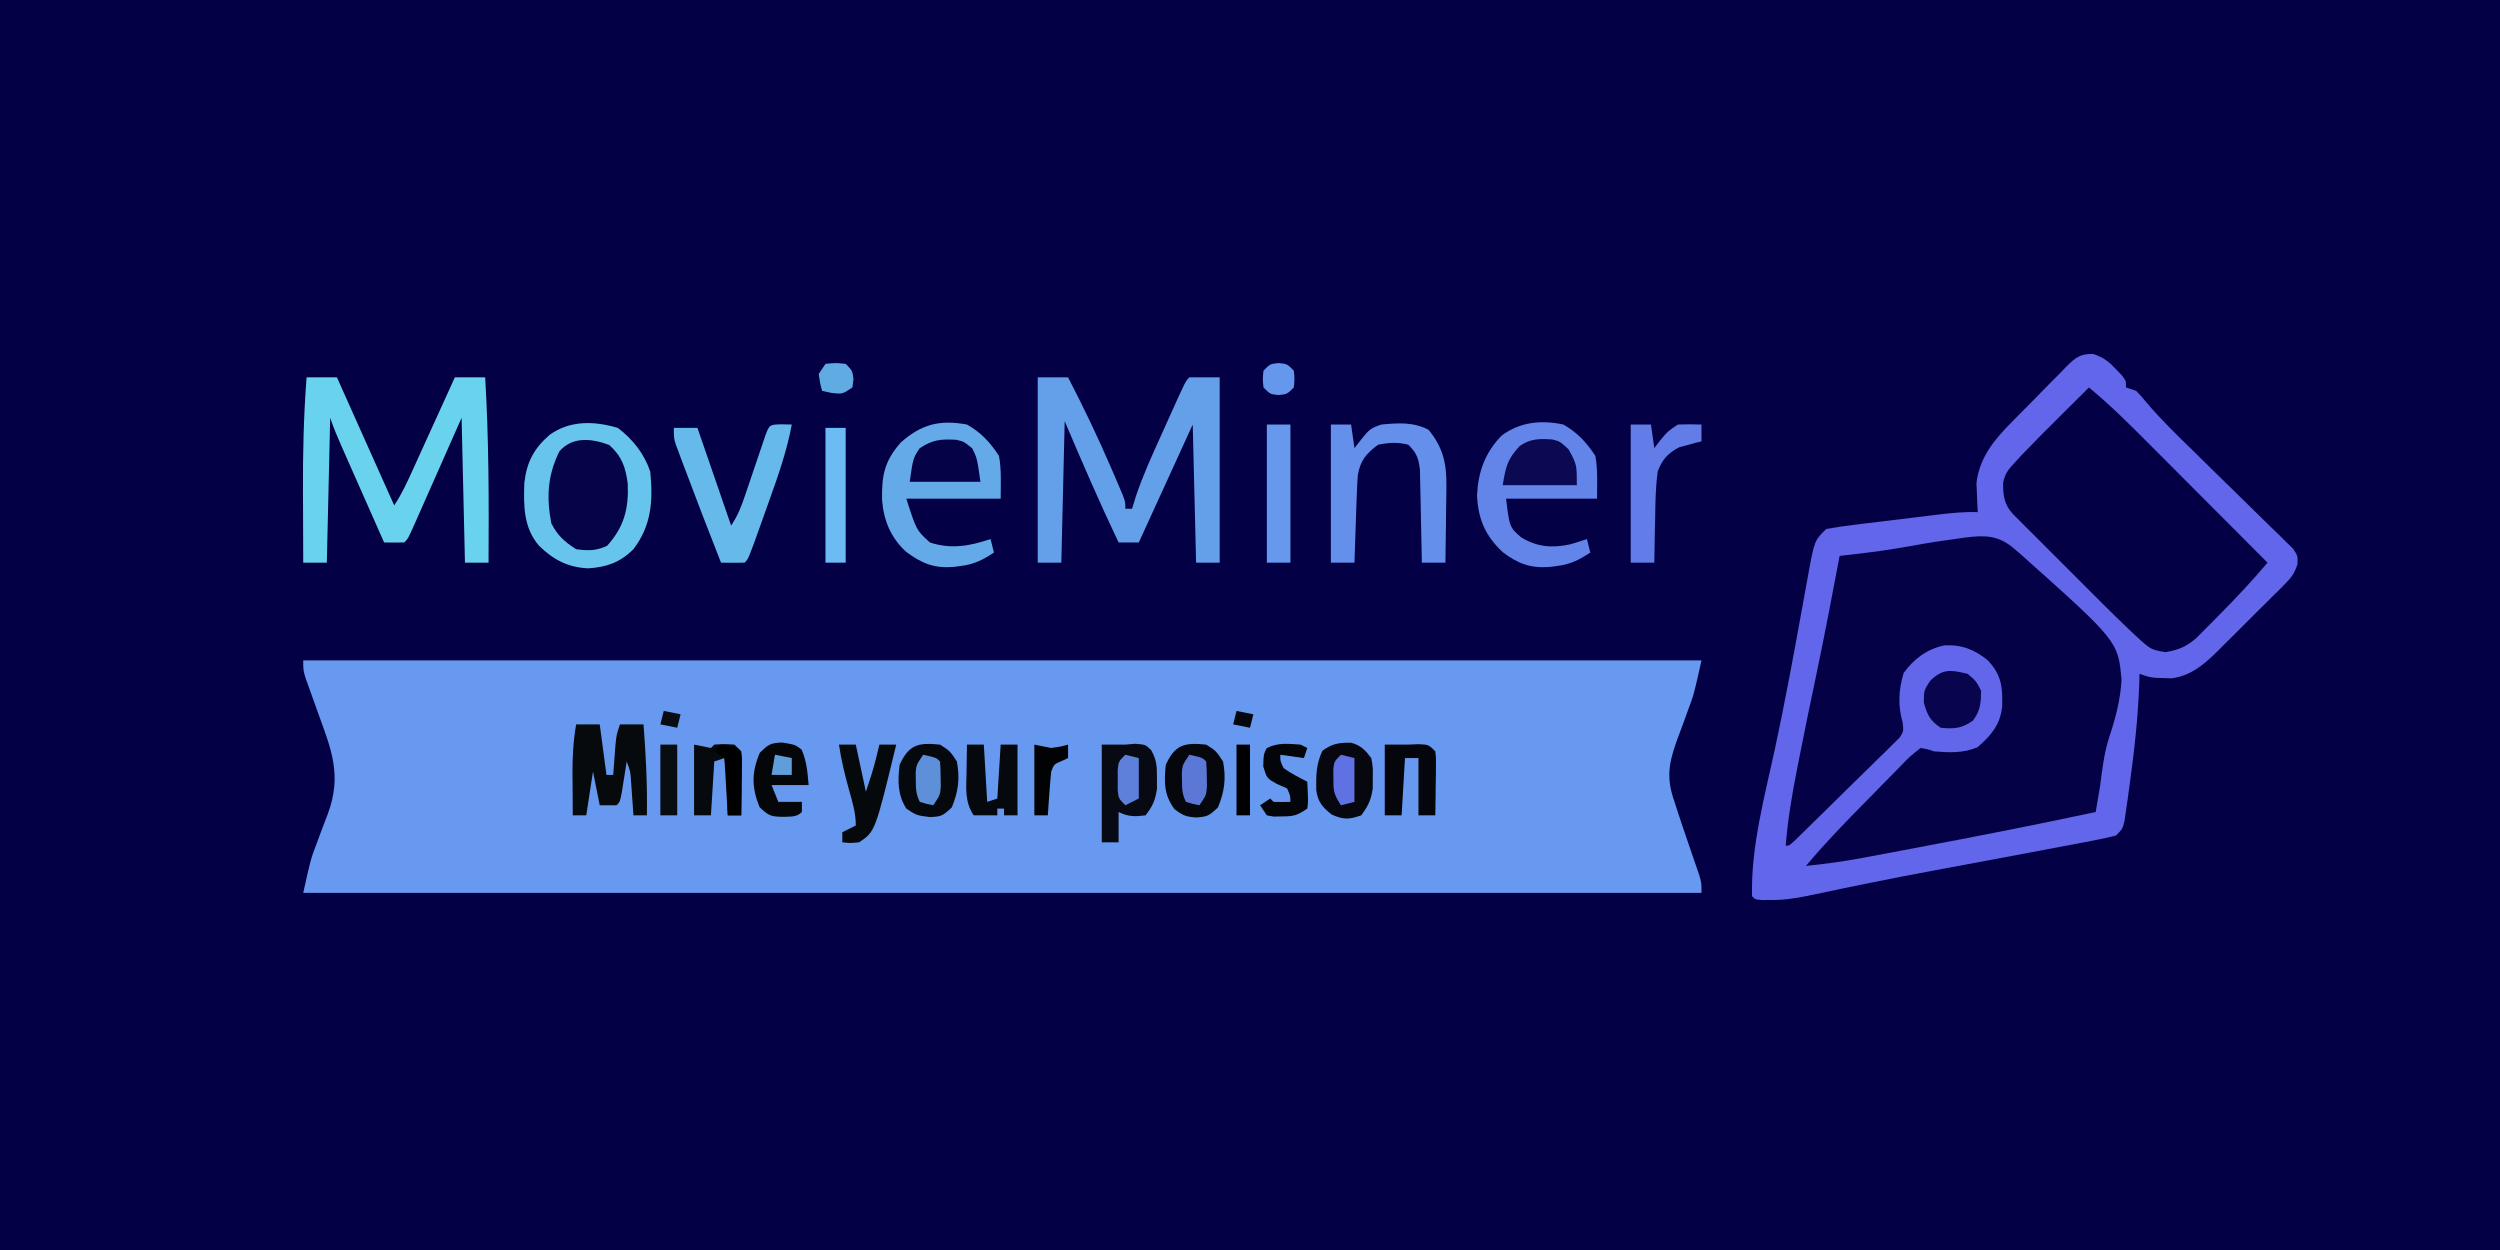<?xml version="1.0" encoding="UTF-8"?>
<svg version="1.1" xmlns="http://www.w3.org/2000/svg" width="742" height="371">
<path d="M0 0 C244.86 0 489.72 0 742 0 C742 122.43 742 244.86 742 371 C497.14 371 252.28 371 0 371 C0 248.57 0 126.14 0 0 Z " fill="#040046" transform="translate(0,0)"/>
<path d="M0 0 C136.95 0 273.9 0 415 0 C412.765 10.057 412.765 10.057 410.984 14.812 C410.621 15.826 410.257 16.839 409.883 17.883 C409.126 19.966 408.355 22.044 407.57 24.117 C405.164 30.921 404.592 35.207 407 42 C407.307 42.956 407.614 43.912 407.93 44.897 C408.96 48.069 410.036 51.223 411.125 54.375 C411.861 56.506 412.593 58.639 413.32 60.773 C413.643 61.706 413.965 62.638 414.297 63.599 C415 66 415 66 415 69 C278.05 69 141.1 69 0 69 C2.239 58.924 2.239 58.924 3.98 54.371 C4.339 53.398 4.698 52.426 5.068 51.424 C5.817 49.426 6.575 47.431 7.342 45.439 C11.492 34.089 8.433 26.696 4.438 15.688 C3.599 13.36 2.764 11.03 1.934 8.699 C1.563 7.677 1.192 6.654 0.81 5.6 C0 3 0 3 0 0 Z " fill="#6799F0" transform="translate(90,196)"/>
<path d="M0 0 C2.996 1.033 4.458 2.08 6.61 4.38 C7.504 5.307 7.504 5.307 8.415 6.251 C9.735 7.943 9.735 7.943 9.735 9.943 C10.725 10.273 11.715 10.603 12.735 10.943 C14.219 12.454 14.219 12.454 15.817 14.407 C20.068 19.414 24.717 23.942 29.423 28.517 C31.274 30.336 33.124 32.156 34.974 33.976 C37.867 36.822 40.765 39.662 43.678 42.488 C46.505 45.231 49.308 47.999 52.11 50.767 C52.99 51.613 53.87 52.459 54.777 53.33 C55.975 54.522 55.975 54.522 57.196 55.739 C58.26 56.778 58.26 56.778 59.346 57.839 C60.735 59.943 60.735 59.943 60.618 62.512 C59.727 64.965 58.972 66.207 57.147 68.033 C56.606 68.584 56.064 69.134 55.507 69.701 C54.918 70.279 54.33 70.856 53.724 71.451 C53.118 72.058 52.512 72.665 51.888 73.291 C50.606 74.572 49.318 75.847 48.027 77.118 C46.06 79.056 44.113 81.011 42.167 82.97 C40.916 84.215 39.664 85.458 38.411 86.701 C37.833 87.282 37.254 87.863 36.659 88.462 C32.749 92.283 28.899 95.519 23.286 96.271 C22.547 96.245 21.809 96.219 21.048 96.193 C20.301 96.177 19.555 96.162 18.786 96.146 C16.735 95.943 16.735 95.943 13.735 94.943 C13.71 95.917 13.684 96.892 13.657 97.896 C13.289 107.997 12.198 117.934 10.798 127.943 C10.628 129.19 10.458 130.437 10.283 131.721 C10.114 132.887 9.945 134.054 9.771 135.255 C9.62 136.303 9.469 137.351 9.314 138.431 C8.735 140.943 8.735 140.943 6.735 142.943 C4.44 143.531 2.118 144.018 -0.21 144.458 C-0.919 144.595 -1.629 144.731 -2.359 144.871 C-4.701 145.319 -7.045 145.756 -9.39 146.193 C-11.023 146.503 -12.656 146.814 -14.289 147.126 C-19.279 148.076 -24.271 149.011 -29.265 149.943 C-30.013 150.083 -30.762 150.223 -31.533 150.367 C-35.03 151.02 -38.527 151.672 -42.025 152.324 C-42.686 152.447 -43.347 152.571 -44.029 152.698 C-45.351 152.944 -46.674 153.19 -47.997 153.436 C-59.701 155.613 -71.361 157.973 -83.002 160.466 C-87.25 161.362 -91.157 162.081 -95.515 162.068 C-96.386 162.07 -97.257 162.073 -98.155 162.076 C-100.265 161.943 -100.265 161.943 -101.265 160.943 C-101.625 146.14 -97.433 131.037 -94.35 116.665 C-91.504 103.372 -89.023 90.026 -86.614 76.648 C-86.104 73.821 -85.587 70.995 -85.069 68.169 C-84.917 67.314 -84.765 66.459 -84.608 65.578 C-82.738 55.416 -82.738 55.416 -79.265 51.943 C-76.329 51.416 -73.453 50.999 -70.495 50.654 C-69.622 50.546 -68.749 50.438 -67.849 50.326 C-65.999 50.099 -64.149 49.875 -62.299 49.656 C-59.473 49.32 -56.649 48.973 -53.825 48.623 C-52.028 48.403 -50.23 48.184 -48.433 47.966 C-47.168 47.812 -47.168 47.812 -45.878 47.654 C-41.984 47.195 -38.195 46.812 -34.265 46.943 C-34.311 46.169 -34.357 45.396 -34.405 44.599 C-34.441 43.558 -34.477 42.516 -34.515 41.443 C-34.561 40.422 -34.607 39.401 -34.655 38.349 C-33.79 30.808 -29.39 25.444 -24.179 20.22 C-23.599 19.63 -23.02 19.04 -22.423 18.431 C-21.206 17.199 -19.984 15.971 -18.757 14.749 C-16.882 12.873 -15.038 10.969 -13.194 9.062 C-12.003 7.863 -10.811 6.666 -9.616 5.47 C-9.069 4.9 -8.522 4.329 -7.958 3.741 C-5.215 1.062 -3.912 -0.068 0 0 Z " fill="#6266EB" transform="translate(621.265,105.057)"/>
<path d="M0 0 C0.69 0.591 1.379 1.183 2.09 1.792 C30.923 27.536 30.923 27.536 31.939 39.03 C31.583 44.969 30.142 50.486 28.248 56.11 C26.753 60.817 26.203 65.577 25.576 70.46 C25.16 73.047 24.712 75.628 24.264 78.21 C6.23 82.081 -11.861 85.61 -29.986 89.022 C-31.045 89.223 -32.103 89.423 -33.193 89.629 C-36.254 90.208 -39.315 90.782 -42.377 91.354 C-43.289 91.527 -44.2 91.7 -45.139 91.878 C-50.661 92.902 -56.147 93.653 -61.736 94.21 C-55.997 87.361 -49.826 81.008 -43.541 74.664 C-42.245 73.352 -40.956 72.035 -39.671 70.713 C-37.806 68.793 -35.926 66.891 -34.041 64.991 C-33.468 64.395 -32.895 63.8 -32.305 63.186 C-30.666 61.555 -30.666 61.555 -27.736 59.21 C-25.703 59.55 -25.703 59.55 -23.736 60.21 C-19.198 60.593 -15.109 60.777 -10.861 59.022 C-6.838 55.59 -4.064 52.329 -3.498 46.94 C-3.33 41.167 -3.63 37.632 -7.736 33.21 C-11.668 30.024 -15.496 28.468 -20.682 28.76 C-25.877 29.896 -29.65 32.716 -32.736 36.96 C-34.237 41.837 -34.469 46.688 -33.037 51.62 C-32.736 54.21 -32.736 54.21 -33.9 56.102 C-34.503 56.695 -35.107 57.288 -35.728 57.898 C-36.406 58.579 -37.083 59.259 -37.781 59.96 C-38.527 60.678 -39.273 61.396 -40.041 62.135 C-40.795 62.883 -41.548 63.631 -42.325 64.401 C-44.74 66.789 -47.176 69.155 -49.611 71.522 C-51.247 73.136 -52.881 74.751 -54.514 76.368 C-57.497 79.309 -60.482 82.248 -63.486 85.168 C-64.091 85.757 -64.695 86.346 -65.319 86.953 C-66.736 88.21 -66.736 88.21 -67.736 88.21 C-67.143 80.721 -65.946 73.449 -64.486 66.085 C-64.155 64.385 -64.155 64.385 -63.816 62.651 C-62.155 54.188 -60.404 45.744 -58.623 37.305 C-56.172 25.637 -53.953 13.924 -51.736 2.21 C-50.709 2.089 -49.682 1.967 -48.623 1.843 C-39.397 0.744 -39.397 0.744 -30.236 -0.79 C-25.628 -1.666 -21.01 -2.359 -16.361 -2.978 C-15.683 -3.074 -15.004 -3.17 -14.305 -3.269 C-8.524 -4.009 -4.501 -3.868 0 0 Z " fill="#050147" transform="translate(597.736,162.79)"/>
<path d="M0 0 C6.285 5.188 12.003 10.874 17.746 16.648 C18.767 17.671 19.789 18.694 20.81 19.717 C23.477 22.388 26.141 25.061 28.805 27.736 C31.531 30.473 34.261 33.207 36.99 35.941 C42.33 41.291 47.666 46.645 53 52 C48.34 57.51 43.476 62.707 38.375 67.812 C37.625 68.575 36.875 69.337 36.102 70.123 C35.375 70.852 34.648 71.581 33.898 72.332 C33.245 72.989 32.592 73.646 31.919 74.323 C28.955 76.912 26.626 77.892 22.75 78.562 C18.798 77.97 18.098 77.543 15.291 74.982 C14.591 74.344 13.891 73.707 13.17 73.051 C9.589 69.666 6.077 66.22 2.598 62.73 C1.834 61.968 1.071 61.206 0.285 60.421 C-1.312 58.824 -2.908 57.227 -4.502 55.628 C-6.951 53.173 -9.406 50.724 -11.861 48.275 C-13.417 46.719 -14.972 45.162 -16.527 43.605 C-17.263 42.872 -17.998 42.139 -18.756 41.383 C-19.43 40.705 -20.105 40.027 -20.801 39.329 C-21.396 38.733 -21.991 38.136 -22.605 37.522 C-25.192 34.699 -25.526 31.989 -25.465 28.191 C-24.891 25.487 -23.925 24.345 -22.059 22.32 C-21.424 21.629 -20.789 20.937 -20.134 20.225 C-16.332 16.261 -12.467 12.364 -8.562 8.5 C-7.736 7.678 -6.909 6.855 -6.057 6.008 C-4.04 4.003 -2.021 2 0 0 Z " fill="#040046" transform="translate(620,115)"/>
<path d="M0 0 C2.97 0 5.94 0 9 0 C13.665 8.987 18.003 18.069 22 27.375 C22.398 28.296 22.795 29.218 23.205 30.167 C23.57 31.027 23.936 31.887 24.312 32.773 C24.639 33.541 24.965 34.308 25.301 35.099 C26 37 26 37 26 39 C26.66 39 27.32 39 28 39 C28.538 37.237 28.538 37.237 29.086 35.438 C31.198 29.103 33.973 23.061 36.726 16.986 C37.635 14.979 38.537 12.968 39.438 10.957 C43.854 1.146 43.854 1.146 45 0 C47.97 0 50.94 0 54 0 C54 18.15 54 36.3 54 55 C51.69 55 49.38 55 47 55 C46.67 41.47 46.34 27.94 46 14 C40.72 25.55 35.44 37.1 30 49 C28.02 49 26.04 49 24 49 C18.333 37.137 13.141 25.101 8 13 C7.67 26.86 7.34 40.72 7 55 C4.69 55 2.38 55 0 55 C0 36.85 0 18.7 0 0 Z " fill="#649FE9" transform="translate(308,112)"/>
<path d="M0 0 C2.97 0 5.94 0 9 0 C14.61 12.54 20.22 25.08 26 38 C28.322 34.518 29.975 30.85 31.695 27.051 C32.048 26.278 32.4 25.506 32.763 24.71 C33.886 22.245 35.006 19.779 36.125 17.312 C36.886 15.64 37.648 13.967 38.41 12.295 C40.276 8.198 42.139 4.099 44 0 C46.97 0 49.94 0 53 0 C54.098 18.34 54.109 36.636 54 55 C51.69 55 49.38 55 47 55 C46.67 40.81 46.34 26.62 46 12 C40.777 23.801 40.777 23.801 35.559 35.605 C34.905 37.079 34.252 38.553 33.598 40.027 C33.257 40.8 32.917 41.572 32.566 42.367 C30.114 47.886 30.114 47.886 29 49 C27 49.041 25 49.043 23 49 C20.88 44.214 18.762 39.426 16.646 34.638 C15.926 33.01 15.205 31.381 14.484 29.753 C13.448 27.413 12.413 25.072 11.379 22.73 C11.056 22.002 10.733 21.274 10.4 20.524 C9.156 17.704 7.975 14.925 7 12 C6.67 26.19 6.34 40.38 6 55 C3.69 55 1.38 55 -1 55 C-1.025 49.739 -1.043 44.478 -1.055 39.216 C-1.06 37.434 -1.067 35.652 -1.075 33.87 C-1.13 22.532 -0.881 11.307 0 0 Z " fill="#69D3EE" transform="translate(91,112)"/>
<path d="M0 0 C4.445 3.387 7.852 7.68 9.625 13 C10.473 21.636 10.01 28.934 4.625 36 C0.686 39.939 -3.296 41.325 -8.812 41.688 C-14.897 41.375 -19.018 39.194 -23.375 35 C-28.018 29.58 -27.978 23.225 -27.758 16.348 C-27.05 10.156 -24.936 6.128 -20.25 2.062 C-14.206 -2.273 -7.055 -2.09 0 0 Z " fill="#67C4EC" transform="translate(183.375,127)"/>
<path d="M0 0 C4.145 2.347 6.925 5.343 9.5 9.312 C10.274 13.474 10 17.768 10 22 C1.09 22 -7.82 22 -17 22 C-15.959 30.489 -15.959 30.489 -12.5 33.5 C-7.715 36.371 -3.361 36.725 2.082 35.551 C3.734 35.076 5.369 34.544 7 34 C7.495 35.98 7.495 35.98 8 38 C4.633 40.212 2.01 41.544 -2 42 C-2.66 42.088 -3.32 42.175 -4 42.266 C-9.747 42.705 -13.386 41.339 -17.98 37.887 C-23.144 33.062 -25.272 28.105 -25.625 21.062 C-25.286 14.068 -23.252 8.327 -18.309 3.27 C-12.858 -0.793 -6.552 -1.396 0 0 Z " fill="#6384E9" transform="translate(464,126)"/>
<path d="M0 0 C4.152 2.327 6.928 5.348 9.5 9.312 C10.274 13.474 10 17.768 10 22 C0.76 22 -8.48 22 -18 22 C-15.007 31.387 -15.007 31.387 -11 35 C-4.701 37.1 0.888 36.037 7 34 C7.495 35.98 7.495 35.98 8 38 C4.633 40.212 2.01 41.544 -2 42 C-2.66 42.088 -3.32 42.175 -4 42.266 C-9.826 42.711 -13.377 41.235 -18.051 37.785 C-22.602 33.617 -24.724 28.516 -25.203 22.414 C-25.325 15.158 -24.556 10.892 -19.625 5.312 C-13.462 -0.116 -8.121 -1.481 0 0 Z " fill="#64AAE8" transform="translate(287,126)"/>
<path d="M0 0 C1.98 0 3.96 0 6 0 C6.33 2.31 6.66 4.62 7 7 C7.763 6.031 8.526 5.061 9.312 4.062 C11.267 1.579 11.857 1.048 15 0 C20.018 -0.474 24.465 -0.799 29 1.562 C33.292 6.793 34.379 11.586 34.293 18.246 C34.289 18.902 34.284 19.558 34.28 20.234 C34.263 22.302 34.226 24.369 34.188 26.438 C34.172 27.851 34.159 29.264 34.146 30.678 C34.114 34.119 34.062 37.559 34 41 C31.69 41 29.38 41 27 41 C26.985 40.082 26.971 39.164 26.956 38.218 C26.895 34.803 26.82 31.389 26.738 27.975 C26.704 26.499 26.676 25.023 26.654 23.546 C26.62 21.421 26.568 19.297 26.512 17.172 C26.486 15.894 26.459 14.616 26.432 13.3 C25.981 9.859 25.436 8.419 23 6 C19.937 5.168 17.097 5.364 14 6 C10.426 8.68 8.775 10.664 8 15 C7.854 17.024 7.753 19.051 7.684 21.078 C7.642 22.238 7.6 23.398 7.557 24.594 C7.498 26.404 7.498 26.404 7.438 28.25 C7.373 30.083 7.373 30.083 7.307 31.953 C7.201 34.969 7.099 37.984 7 41 C4.69 41 2.38 41 0 41 C0 27.47 0 13.94 0 0 Z " fill="#648FEB" transform="translate(395,126)"/>
<path d="M0 0 C3.754 3.325 4.918 6.728 5.508 11.559 C5.816 18.962 4.387 24.407 -0.625 29.938 C-3.944 31.455 -6.204 31.435 -9.812 30.938 C-13.288 28.708 -15.303 26.933 -17.188 23.25 C-18.648 15.511 -18.304 9.045 -14.812 1.938 C-10.982 -2.602 -5.105 -1.929 0 0 Z " fill="#060449" transform="translate(180.812,132.062)"/>
<path d="M0 0 C1.454 0.031 1.454 0.031 2.938 0.062 C1.464 7.966 -1.143 15.389 -3.858 22.931 C-4.633 25.083 -5.398 27.239 -6.162 29.395 C-9.917 39.917 -9.917 39.917 -11.062 41.062 C-13.395 41.103 -15.73 41.105 -18.062 41.062 C-21.778 31.61 -25.448 22.141 -29 12.625 C-29.306 11.815 -29.612 11.005 -29.928 10.171 C-30.208 9.414 -30.489 8.658 -30.777 7.879 C-31.026 7.213 -31.275 6.547 -31.531 5.862 C-32.062 4.062 -32.062 4.062 -32.062 1.062 C-29.753 1.062 -27.442 1.062 -25.062 1.062 C-21.762 10.633 -18.462 20.203 -15.062 30.062 C-13.058 27.056 -12.085 24.528 -10.934 21.117 C-10.538 19.958 -10.143 18.799 -9.736 17.605 C-9.328 16.395 -8.92 15.185 -8.5 13.938 C-7.689 11.538 -6.875 9.14 -6.059 6.742 C-5.7 5.677 -5.34 4.612 -4.97 3.515 C-3.697 0.075 -3.697 0.075 0 0 Z " fill="#66BAEB" transform="translate(232.062,125.938)"/>
<path d="M0 0 C2.31 0 4.62 0 7 0 C7.66 4.95 8.32 9.9 9 15 C9.66 15 10.32 15 11 15 C11.061 14.169 11.121 13.337 11.184 12.48 C11.267 11.394 11.351 10.307 11.438 9.188 C11.519 8.109 11.6 7.03 11.684 5.918 C12 3 12 3 13 0 C15.31 0 17.62 0 20 0 C20.69 9.024 21.152 17.944 21 27 C19.68 27 18.36 27 17 27 C16.939 26.096 16.879 25.193 16.816 24.262 C16.733 23.082 16.649 21.903 16.562 20.688 C16.481 19.516 16.4 18.344 16.316 17.137 C16.113 13.974 16.113 13.974 15 11 C14.867 11.855 14.734 12.709 14.598 13.59 C14.333 15.247 14.333 15.247 14.062 16.938 C13.888 18.04 13.714 19.142 13.535 20.277 C13 23 13 23 12 24 C10.35 24 8.7 24 7 24 C6.34 20.7 5.68 17.4 5 14 C4.34 18.29 3.68 22.58 3 27 C1.68 27 0.36 27 -1 27 C-1.029 23.813 -1.047 20.625 -1.062 17.438 C-1.071 16.542 -1.079 15.647 -1.088 14.725 C-1.106 9.7 -0.863 4.952 0 0 Z " fill="#060A0D" transform="translate(171,215)"/>
<path d="M0 0 C1.98 0 3.96 0 6 0 C6.33 2.31 6.66 4.62 7 7 C7.598 6.216 8.196 5.433 8.812 4.625 C11 2 11 2 14 0 C16.332 -0.079 18.668 -0.088 21 0 C21 1.65 21 3.3 21 5 C20.397 5.147 19.793 5.294 19.172 5.445 C18.373 5.67 17.573 5.894 16.75 6.125 C15.961 6.334 15.172 6.543 14.359 6.758 C10.972 8.541 9.279 10.455 8 14 C7.38 18.622 7.303 23.216 7.25 27.875 C7.22 29.136 7.191 30.396 7.16 31.695 C7.09 34.797 7.037 37.898 7 41 C4.69 41 2.38 41 0 41 C0 27.47 0 13.94 0 0 Z " fill="#627CE8" transform="translate(484,126)"/>
<path d="M0 0 C2.333 0 4.667 0 7 0 C7.969 -0.083 8.939 -0.165 9.938 -0.25 C13 0 13 0 14.668 1.645 C16.332 4.587 16.4 6.57 16.375 9.938 C16.383 10.957 16.39 11.977 16.398 13.027 C15.946 16.406 15.087 18.317 13 21 C9.84 21.387 7.861 21.431 5 20 C5 22.97 5 25.94 5 29 C3.35 29 1.7 29 0 29 C0 19.43 0 9.86 0 0 Z " fill="#070A12" transform="translate(327,221)"/>
<path d="M0 0 C2.938 1.875 2.938 1.875 5 5 C5.951 10.013 5.445 13.926 3.5 18.625 C0.889 21.106 0.391 21.423 -3 21.625 C-6.059 21.397 -6.914 21.066 -9.438 19.125 C-12.556 14.884 -12.515 11.142 -12 6 C-9.245 -0.012 -6.49 -0.66 0 0 Z " fill="#05070D" transform="translate(358,221)"/>
<path d="M0 0 C2.938 1.875 2.938 1.875 5 5 C5.951 10.013 5.445 13.926 3.5 18.625 C0.838 21.154 0.391 21.386 -3.062 21.5 C-7 21 -7 21 -10 19 C-12.621 14.853 -12.569 10.763 -12 6 C-9.245 -0.012 -6.49 -0.66 0 0 Z " fill="#05090D" transform="translate(279,221)"/>
<path d="M0 0 C2.946 0.834 4.158 2.145 6 4.566 C6.496 7.406 6.496 7.406 6.438 10.504 C6.436 11.524 6.435 12.543 6.434 13.594 C5.944 16.952 5.04 18.87 3 21.566 C-0.606 22.821 -2.26 22.903 -5.75 21.316 C-8.512 19.168 -9.868 17.559 -10.336 14.043 C-10.396 9.64 -10.396 6.407 -8.5 2.379 C-5.479 0.189 -3.647 0.007 0 0 Z " fill="#06070F" transform="translate(401,220.434)"/>
<path d="M0 0 C2.31 0 4.62 0 7 0 C7 13.53 7 27.06 7 41 C4.69 41 2.38 41 0 41 C0 27.47 0 13.94 0 0 Z " fill="#6698ED" transform="translate(376,126)"/>
<path d="M0 0 C1.98 0 3.96 0 6 0 C6 13.2 6 26.4 6 40 C4.02 40 2.04 40 0 40 C0 26.8 0 13.6 0 0 Z " fill="#6BBCF3" transform="translate(245,127)"/>
<path d="M0 0 C2.277 0.57 2.277 0.57 4.84 2.945 C7.319 7.472 7.277 7.638 7.277 13.57 C0.017 13.57 -7.243 13.57 -14.723 13.57 C-13.772 7.869 -13.333 5.927 -9.672 1.938 C-6.535 -0.263 -3.742 -0.259 0 0 Z " fill="#0A0951" transform="translate(460.723,130.43)"/>
<path d="M0 0 C3.938 0.625 3.938 0.625 5.875 2.125 C7.365 5.631 7.621 8.829 7.938 12.625 C4.308 12.625 0.677 12.625 -3.062 12.625 C-2.402 14.275 -1.742 15.925 -1.062 17.625 C1.248 17.625 3.558 17.625 5.938 17.625 C5.938 18.615 5.938 19.605 5.938 20.625 C4.368 22.194 2.797 21.945 0.625 22.062 C-3.149 22.002 -3.757 21.916 -6.625 19.188 C-8.993 13.319 -9.021 8.902 -6.562 3.062 C-3.934 0.5 -3.454 0.197 0 0 Z " fill="#040609" transform="translate(232.062,220.375)"/>
<path d="M0 0 C2.333 0 4.667 0 7 0 C7.99 -0.041 8.98 -0.083 10 -0.125 C13 0 13 0 15 2 C15.227 3.971 15.227 3.971 15.195 6.352 C15.186 7.628 15.186 7.628 15.176 8.93 C15.159 9.819 15.142 10.709 15.125 11.625 C15.116 12.522 15.107 13.419 15.098 14.344 C15.074 16.563 15.041 18.781 15 21 C13.35 21 11.7 21 10 21 C10 15.39 10 9.78 10 4 C8.68 4 7.36 4 6 4 C5.67 9.61 5.34 15.22 5 21 C3.35 21 1.7 21 0 21 C0 14.07 0 7.14 0 0 Z " fill="#05060C" transform="translate(411,221)"/>
<path d="M0 0 C2.5 2.125 2.5 2.125 4 5 C3.938 8.614 3.79 10.97 1.562 13.875 C-1.684 16.213 -4.022 16.398 -8 16 C-11.22 13.824 -11.911 12.307 -13 8.562 C-13 5 -13 5 -11.188 2.125 C-7.363 -1.591 -5.135 -1.24 0 0 Z " fill="#08044D" transform="translate(584,200)"/>
<path d="M0 0 C1.65 0 3.3 0 5 0 C5.33 5.61 5.66 11.22 6 17 C6.99 16.67 7.98 16.34 9 16 C9.33 10.72 9.66 5.44 10 0 C11.65 0 13.3 0 15 0 C15 6.93 15 13.86 15 21 C13.68 21 12.36 21 11 21 C11 20.34 11 19.68 11 19 C10.34 19 9.68 19 9 19 C9 19.66 9 20.32 9 21 C6.69 21 4.38 21 2 21 C-0.715 17.024 -0.224 12.861 -0.125 8.25 C-0.116 7.457 -0.107 6.664 -0.098 5.848 C-0.074 3.898 -0.038 1.949 0 0 Z " fill="#05080D" transform="translate(287,221)"/>
<path d="M0 0 C1.65 0 3.3 0 5 0 C5.99 4.62 6.98 9.24 8 14 C9.172 10.483 10.264 7.19 11.125 3.625 C11.414 2.429 11.703 1.232 12 0 C13.65 0 15.3 0 17 0 C10.77 25.773 10.77 25.773 6 29 C3.25 29.25 3.25 29.25 1 29 C1 28.01 1 27.02 1 26 C2.32 25.34 3.64 24.68 5 24 C5 20.351 4.04 17.169 3.062 13.688 C1.793 9.152 0.687 4.667 0 0 Z " fill="#05090C" transform="translate(249,221)"/>
<path d="M0 0 C2.312 0.48 2.312 0.48 4.875 2.543 C6.312 5.48 6.312 5.48 7.312 12.48 C0.383 12.48 -6.548 12.48 -13.688 12.48 C-12.688 5.48 -12.688 5.48 -10.75 2.543 C-6.968 -0.004 -4.486 -0.247 0 0 Z " fill="#050248" transform="translate(283.688,130.52)"/>
<path d="M0 0 C2.475 0.495 2.475 0.495 5 1 C5.33 0.67 5.66 0.34 6 0 C8.938 -0.188 8.938 -0.188 12 0 C14 2 14 2 14.227 3.971 C14.211 5.149 14.211 5.149 14.195 6.352 C14.186 7.628 14.186 7.628 14.176 8.93 C14.159 9.819 14.142 10.709 14.125 11.625 C14.116 12.522 14.107 13.419 14.098 14.344 C14.074 16.563 14.041 18.781 14 21 C12.68 21 11.36 21 10 21 C9.67 15.39 9.34 9.78 9 4 C8.01 4.33 7.02 4.66 6 5 C5.67 10.28 5.34 15.56 5 21 C3.35 21 1.7 21 0 21 C0 14.07 0 7.14 0 0 Z " fill="#060A0E" transform="translate(206,221)"/>
<path d="M0 0 C0.66 0.33 1.32 0.66 2 1 C1.67 1.99 1.34 2.98 1 4 C-1.31 3.67 -3.62 3.34 -6 3 C-6.035 4.887 -6.035 4.887 -5 7 C-2.758 8.595 -0.464 9.745 2 11 C2.293 17.055 2.293 17.055 2 19 C-1.11 21.074 -1.996 21.295 -5.562 21.312 C-6.348 21.329 -7.133 21.346 -7.941 21.363 C-8.621 21.243 -9.3 21.124 -10 21 C-10.66 20.01 -11.32 19.02 -12 18 C-11.01 17.34 -10.02 16.68 -9 16 C-8.67 16.33 -8.34 16.66 -8 17 C-6.334 17.041 -4.666 17.043 -3 17 C-3.04 15.077 -3.04 15.077 -4 13 C-4.99 12.567 -5.98 12.134 -7 11.688 C-10 10 -10 10 -11.062 6.5 C-11 3 -11 3 -10.062 1.062 C-6.696 -0.672 -3.758 -0.239 0 0 Z " fill="#04050A" transform="translate(386,221)"/>
<path d="M0 0 C2.475 0.495 2.475 0.495 5 1 C7.725 0.623 7.725 0.623 10 0 C10 1.32 10 2.64 10 4 C9.361 4.289 8.721 4.577 8.062 4.875 C5.848 5.828 5.848 5.828 5 8 C4.77 10.204 4.589 12.414 4.438 14.625 C4.354 15.814 4.27 17.002 4.184 18.227 C4.123 19.142 4.062 20.057 4 21 C2.68 21 1.36 21 0 21 C0 14.07 0 7.14 0 0 Z " fill="#010203" transform="translate(307,221)"/>
<path d="M0 0 C1.65 0 3.3 0 5 0 C5 6.93 5 13.86 5 21 C3.35 21 1.7 21 0 21 C0 14.07 0 7.14 0 0 Z " fill="#070D10" transform="translate(196,221)"/>
<path d="M0 0 C4.556 0.556 4.556 0.556 6 2 C6.087 3.416 6.107 4.836 6.098 6.254 C6.094 7.108 6.091 7.962 6.088 8.842 C6.08 9.74 6.071 10.637 6.062 11.562 C6.058 12.464 6.053 13.366 6.049 14.295 C6.037 16.53 6.021 18.765 6 21 C4.68 21 3.36 21 2 21 C1.963 19.796 1.925 18.592 1.887 17.352 C1.821 15.776 1.755 14.2 1.688 12.625 C1.654 11.434 1.654 11.434 1.619 10.219 C1.522 8.138 1.27 6.066 1 4 C0.01 3.34 -0.98 2.68 -2 2 C-1.34 1.34 -0.68 0.68 0 0 Z " fill="#000000" transform="translate(214,221)"/>
<path d="M0 0 C3.875 0.875 3.875 0.875 5 2 C5.125 3.621 5.176 5.249 5.188 6.875 C5.202 7.759 5.216 8.644 5.23 9.555 C5 12 5 12 3 15 C1.062 14.625 1.062 14.625 -1 14 C-2.17 11.66 -2.166 10.166 -2.188 7.562 C-2.202 6.78 -2.216 5.998 -2.23 5.191 C-2 3 -2 3 0 0 Z " fill="#5C78D7" transform="translate(353,224)"/>
<path d="M0 0 C3.875 0.875 3.875 0.875 5 2 C5.125 3.621 5.176 5.249 5.188 6.875 C5.202 7.759 5.216 8.644 5.23 9.555 C5 12 5 12 3 15 C1.062 14.625 1.062 14.625 -1 14 C-2.17 11.66 -2.166 10.166 -2.188 7.562 C-2.202 6.78 -2.216 5.998 -2.23 5.191 C-2 3 -2 3 0 0 Z " fill="#5D90D8" transform="translate(274,224)"/>
<path d="M0 0 C1.32 0 2.64 0 4 0 C4 6.93 4 13.86 4 21 C2.68 21 1.36 21 0 21 C0 14.07 0 7.14 0 0 Z " fill="#000000" transform="translate(367,221)"/>
<path d="M0 0 C1.32 0.33 2.64 0.66 4 1 C4 5.29 4 9.58 4 14 C2.68 14.33 1.36 14.66 0 15 C-2.167 11.749 -2.272 10.708 -2.25 6.938 C-2.255 6.06 -2.26 5.182 -2.266 4.277 C-2 2 -2 2 0 0 Z " fill="#6071E3" transform="translate(398,224)"/>
<path d="M0 0 C1.32 0.33 2.64 0.66 4 1 C4 4.96 4 8.92 4 13 C2.02 13.99 2.02 13.99 0 15 C-2 13 -2 13 -2.266 10.469 C-2.26 9.489 -2.255 8.509 -2.25 7.5 C-2.255 6.52 -2.26 5.541 -2.266 4.531 C-2 2 -2 2 0 0 Z " fill="#5E80DA" transform="translate(334,224)"/>
<path d="M0 0 C3 -0.312 3 -0.312 6 0 C8 2 8 2 8.312 4.5 C8.158 5.737 8.158 5.737 8 7 C5 9 5 9 1.812 8.625 C0.42 8.316 0.42 8.316 -1 8 C-1.625 5.688 -1.625 5.688 -2 3 C-1.34 2.01 -0.68 1.02 0 0 Z " fill="#61ABE3" transform="translate(245,108)"/>
<path d="M0 0 C2.5 0.25 2.5 0.25 4.5 2.25 C4.75 4.75 4.75 4.75 4.5 7.25 C2.5 9.25 2.5 9.25 0 9.5 C-2.5 9.25 -2.5 9.25 -4.5 7.25 C-4.75 4.75 -4.75 4.75 -4.5 2.25 C-2.5 0.25 -2.5 0.25 0 0 Z " fill="#6598EC" transform="translate(379.5,107.75)"/>
<path d="M0 0 C1.65 0.33 3.3 0.66 5 1 C5 2.65 5 4.3 5 6 C3.02 6 1.04 6 -1 6 C-0.67 4.02 -0.34 2.04 0 0 Z " fill="#5F9ED9" transform="translate(230,224)"/>
<path d="M0 0 C1.65 0.33 3.3 0.66 5 1 C4.67 2.32 4.34 3.64 4 5 C2.35 4.67 0.7 4.34 -1 4 C-0.67 2.68 -0.34 1.36 0 0 Z " fill="#06070E" transform="translate(367,211)"/>
<path d="M0 0 C1.65 0.33 3.3 0.66 5 1 C4.67 2.32 4.34 3.64 4 5 C2.35 4.67 0.7 4.34 -1 4 C-0.67 2.68 -0.34 1.36 0 0 Z " fill="#070D11" transform="translate(197,211)"/>
</svg>
